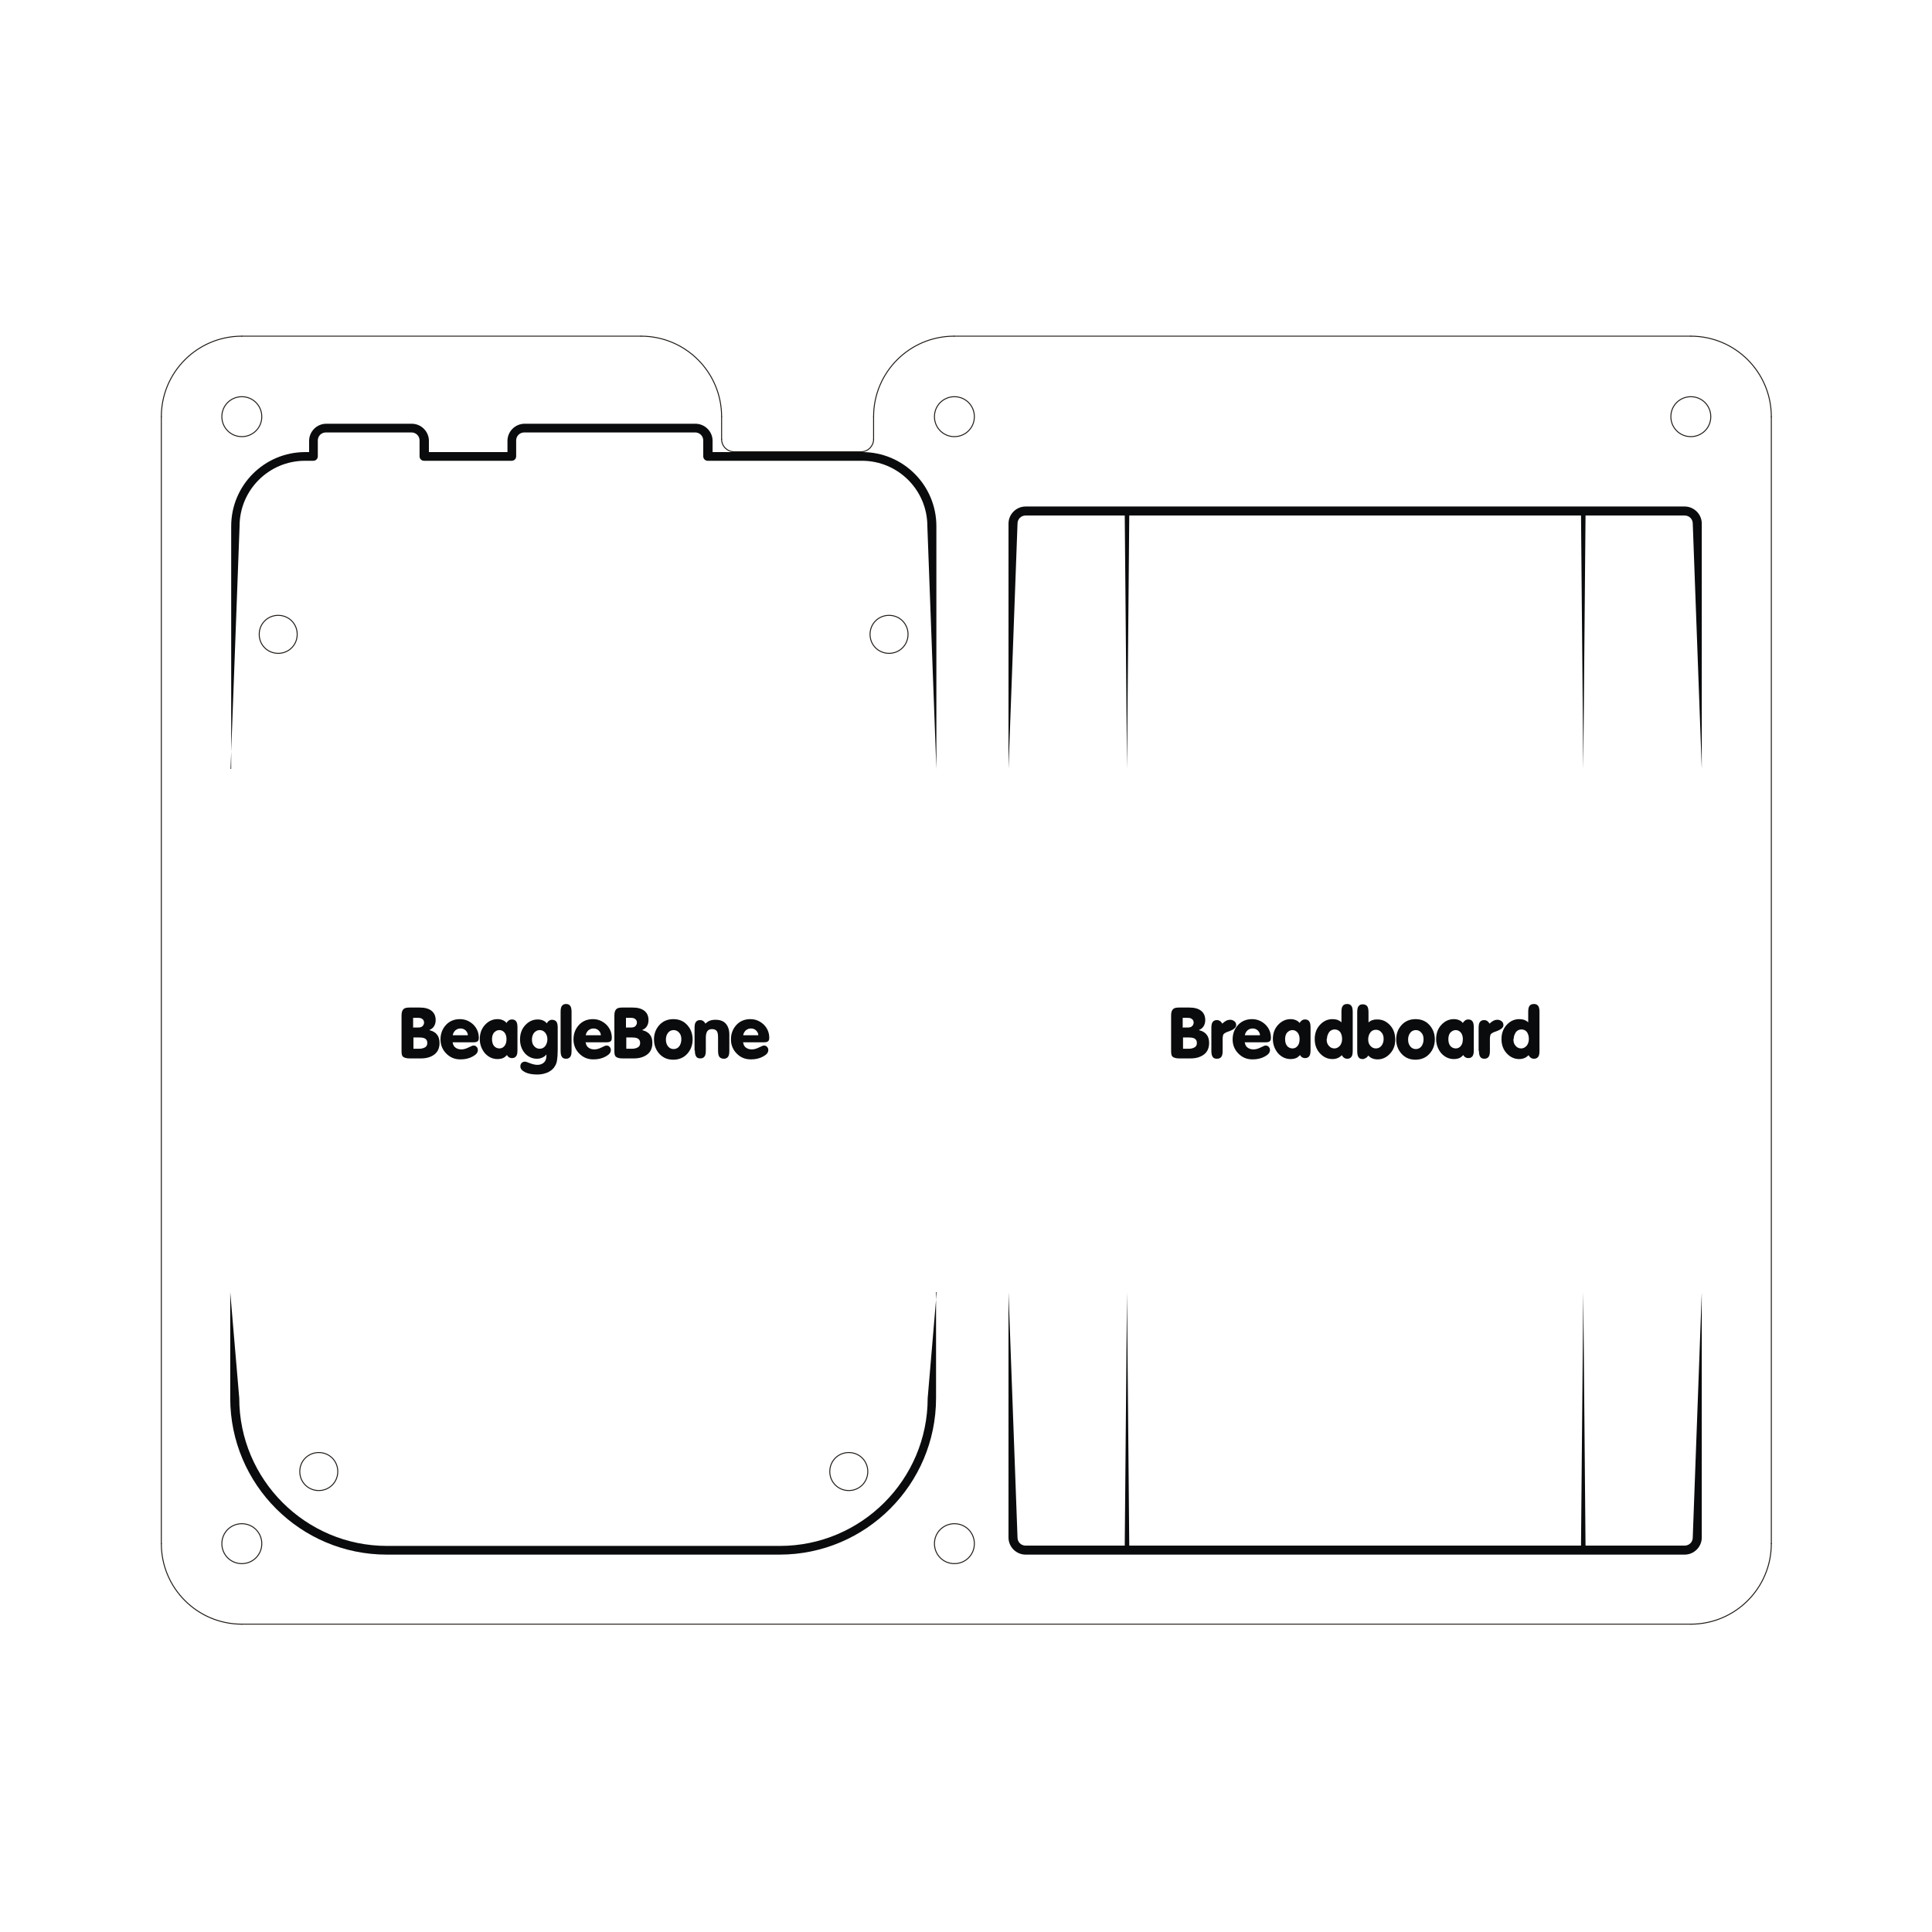 <?xml version="1.0" encoding="UTF-8"?>
<!DOCTYPE svg PUBLIC "-//W3C//DTD SVG 1.1//EN" "http://www.w3.org/Graphics/SVG/1.1/DTD/svg11.dtd">
<!-- Creator: CorelDRAW -->
<svg xmlns="http://www.w3.org/2000/svg" xml:space="preserve" width="6in" height="6in" style="shape-rendering:geometricPrecision; text-rendering:geometricPrecision; image-rendering:optimizeQuality; fill-rule:evenodd; clip-rule:evenodd"
viewBox="0 0 6 6"
 xmlns:xlink="http://www.w3.org/1999/xlink">
 <defs>
  <style type="text/css">
   <![CDATA[
    .str1 {stroke:#1F1A17;stroke-width:0.003}
    .str0 {stroke:#1F1A17;stroke-width:0.003;stroke-linecap:round;stroke-linejoin:round}
    .fil1 {fill:none;fill-rule:nonzero}
    .fil0 {fill:#0A0B0C;fill-rule:nonzero}
   ]]>
  </style>
 </defs>
 <g id="Layer_x0020_1">
  <path class="fil0" d="M1.272 3.287c-0.01,0 -0.016,-0.002 -0.02,-0.005 -0.004,-0.003 -0.005,-0.009 -0.005,-0.018l0 -0.11c0,-0.01 0.002,-0.016 0.006,-0.02 0.004,-0.004 0.01,-0.005 0.02,-0.005l0.03 0c0.016,0 0.028,0.003 0.037,0.01 0.009,0.007 0.013,0.017 0.013,0.029 0,0.008 -0.002,0.014 -0.005,0.019 -0.003,0.005 -0.008,0.009 -0.015,0.012 0.011,0.003 0.019,0.007 0.024,0.014 0.006,0.007 0.008,0.016 0.008,0.026 0,0.015 -0.005,0.027 -0.015,0.035 -0.01,0.008 -0.024,0.013 -0.042,0.013l-0.036 0zm0.012 -0.096l0 0 0.015 0c0.005,0 0.01,-0.001 0.013,-0.004 0.003,-0.003 0.005,-0.007 0.005,-0.011 0,-0.005 -0.002,-0.009 -0.005,-0.011 -0.003,-0.003 -0.008,-0.004 -0.014,-0.004l-0.015 0 0 0.031zm0 0.066l0 0 0.018 0c0.008,0 0.014,-0.002 0.019,-0.005 0.004,-0.003 0.006,-0.007 0.006,-0.013 0,-0.006 -0.002,-0.01 -0.006,-0.013 -0.004,-0.003 -0.011,-0.004 -0.019,-0.004l-0.018 0 0 0.035z"/>
  <path class="fil0" d="M1.406 3.238c0.001,0.007 0.004,0.012 0.008,0.015 0.005,0.004 0.011,0.006 0.019,0.006 0.007,0 0.014,-0.002 0.022,-0.006 0.008,-0.004 0.013,-0.006 0.015,-0.006 0.004,0 0.008,0.001 0.01,0.004 0.003,0.003 0.004,0.006 0.004,0.01 0,0.008 -0.005,0.014 -0.016,0.02 -0.011,0.006 -0.023,0.009 -0.038,0.009 -0.018,0 -0.032,-0.006 -0.044,-0.018 -0.012,-0.012 -0.018,-0.027 -0.018,-0.044 0,-0.018 0.006,-0.033 0.017,-0.045 0.011,-0.012 0.026,-0.018 0.043,-0.018 0.017,0 0.03,0.006 0.042,0.017 0.011,0.011 0.017,0.025 0.017,0.041 0,0.005 -0.001,0.009 -0.004,0.011 -0.002,0.002 -0.007,0.003 -0.014,0.003l-0.064 0zm-0 -0.023l0 0 0.047 0c-0,-0.006 -0.003,-0.011 -0.007,-0.015 -0.004,-0.004 -0.01,-0.006 -0.016,-0.006 -0.006,0 -0.011,0.002 -0.016,0.006 -0.004,0.004 -0.007,0.009 -0.008,0.015z"/>
  <path class="fil0" d="M1.575 3.276c-0.004,0.004 -0.008,0.008 -0.013,0.01 -0.005,0.002 -0.011,0.003 -0.017,0.003 -0.015,0 -0.028,-0.006 -0.039,-0.018 -0.01,-0.012 -0.016,-0.027 -0.016,-0.044 0,-0.017 0.005,-0.032 0.016,-0.044 0.011,-0.012 0.024,-0.018 0.039,-0.018 0.006,0 0.011,0.001 0.016,0.003 0.005,0.002 0.009,0.005 0.012,0.009 0.002,-0.004 0.005,-0.006 0.007,-0.008 0.003,-0.002 0.006,-0.003 0.01,-0.003 0.006,0 0.01,0.002 0.013,0.006 0.003,0.004 0.004,0.011 0.004,0.019l0 0.07c0,0.009 -0.001,0.015 -0.004,0.019 -0.003,0.004 -0.007,0.006 -0.013,0.006 -0.004,0 -0.007,-0.001 -0.01,-0.003 -0.003,-0.002 -0.005,-0.005 -0.007,-0.009zm-0.047 -0.049l0 0c0,0.009 0.002,0.016 0.006,0.021 0.004,0.005 0.01,0.008 0.017,0.008 0.007,0 0.012,-0.003 0.016,-0.008 0.004,-0.005 0.006,-0.012 0.006,-0.021 0,-0.008 -0.002,-0.015 -0.006,-0.02 -0.004,-0.005 -0.01,-0.008 -0.016,-0.008 -0.007,0 -0.012,0.003 -0.017,0.008 -0.004,0.005 -0.006,0.012 -0.006,0.02z"/>
  <path class="fil0" d="M1.699 3.272c-0.004,0.006 -0.009,0.01 -0.014,0.012 -0.005,0.003 -0.012,0.004 -0.018,0.004 -0.014,0 -0.027,-0.006 -0.037,-0.017 -0.01,-0.012 -0.015,-0.026 -0.015,-0.043 0,-0.017 0.005,-0.032 0.016,-0.044 0.011,-0.012 0.024,-0.018 0.039,-0.018 0.006,0 0.011,0.001 0.016,0.003 0.005,0.002 0.009,0.005 0.012,0.009 0.002,-0.003 0.004,-0.006 0.007,-0.008 0.003,-0.002 0.006,-0.003 0.009,-0.003 0.006,0 0.011,0.002 0.014,0.006 0.003,0.004 0.004,0.011 0.004,0.019l0 0.07c0,0.013 -0.001,0.023 -0.002,0.03 -0.001,0.007 -0.003,0.013 -0.006,0.018 -0.005,0.009 -0.012,0.015 -0.022,0.02 -0.009,0.004 -0.02,0.007 -0.033,0.007 -0.015,0 -0.028,-0.002 -0.038,-0.007 -0.01,-0.005 -0.015,-0.011 -0.015,-0.018 0,-0.004 0.001,-0.008 0.004,-0.011 0.003,-0.003 0.007,-0.004 0.011,-0.004 0.002,0 0.007,0.002 0.015,0.005 0.008,0.003 0.016,0.005 0.023,0.005 0.009,0 0.016,-0.003 0.021,-0.008 0.005,-0.005 0.007,-0.012 0.007,-0.022 0,-0 -3.93701e-005,-0.001 -0,-0.002 -8.26772e-005,-0.001 -0,-0.002 -0,-0.002zm-0.047 -0.044l0 0c0,0.009 0.002,0.016 0.007,0.021 0.004,0.005 0.01,0.008 0.017,0.008 0.007,0 0.013,-0.003 0.017,-0.008 0.004,-0.005 0.007,-0.013 0.007,-0.021 0,-0.008 -0.002,-0.015 -0.007,-0.021 -0.004,-0.005 -0.01,-0.008 -0.017,-0.008 -0.007,0 -0.012,0.003 -0.017,0.008 -0.004,0.005 -0.007,0.012 -0.007,0.021z"/>
  <path class="fil0" d="M1.741 3.143c0,-0.009 0.001,-0.015 0.004,-0.019 0.003,-0.004 0.007,-0.006 0.013,-0.006 0.006,0 0.01,0.002 0.013,0.006 0.003,0.004 0.004,0.011 0.004,0.019l0 0.12c0,0.009 -0.001,0.015 -0.004,0.019 -0.003,0.004 -0.007,0.006 -0.013,0.006 -0.006,0 -0.011,-0.002 -0.013,-0.006 -0.003,-0.004 -0.004,-0.011 -0.004,-0.019l0 -0.12z"/>
  <path class="fil0" d="M1.819 3.238c0.001,0.007 0.004,0.012 0.008,0.015 0.005,0.004 0.011,0.006 0.019,0.006 0.007,0 0.014,-0.002 0.022,-0.006 0.008,-0.004 0.013,-0.006 0.015,-0.006 0.004,0 0.008,0.001 0.01,0.004 0.003,0.003 0.004,0.006 0.004,0.01 0,0.008 -0.005,0.014 -0.016,0.02 -0.011,0.006 -0.023,0.009 -0.038,0.009 -0.018,0 -0.032,-0.006 -0.044,-0.018 -0.012,-0.012 -0.018,-0.027 -0.018,-0.044 0,-0.018 0.006,-0.033 0.017,-0.045 0.011,-0.012 0.026,-0.018 0.043,-0.018 0.017,0 0.03,0.006 0.042,0.017 0.011,0.011 0.017,0.025 0.017,0.041 0,0.005 -0.001,0.009 -0.004,0.011 -0.002,0.002 -0.007,0.003 -0.014,0.003l-0.064 0zm-0 -0.023l0 0 0.047 0c-0,-0.006 -0.003,-0.011 -0.007,-0.015 -0.004,-0.004 -0.01,-0.006 -0.016,-0.006 -0.006,0 -0.011,0.002 -0.016,0.006 -0.004,0.004 -0.007,0.009 -0.008,0.015z"/>
  <path class="fil0" d="M1.933 3.287c-0.01,0 -0.016,-0.002 -0.02,-0.005 -0.004,-0.003 -0.005,-0.009 -0.005,-0.018l0 -0.11c0,-0.01 0.002,-0.016 0.006,-0.02 0.004,-0.004 0.01,-0.005 0.02,-0.005l0.03 0c0.016,0 0.028,0.003 0.037,0.01 0.009,0.007 0.013,0.017 0.013,0.029 0,0.008 -0.002,0.014 -0.005,0.019 -0.003,0.005 -0.008,0.009 -0.015,0.012 0.011,0.003 0.019,0.007 0.024,0.014 0.006,0.007 0.008,0.016 0.008,0.026 0,0.015 -0.005,0.027 -0.015,0.035 -0.01,0.008 -0.024,0.013 -0.042,0.013l-0.036 0zm0.012 -0.096l0 0 0.015 0c0.005,0 0.01,-0.001 0.013,-0.004 0.003,-0.003 0.005,-0.007 0.005,-0.011 0,-0.005 -0.002,-0.009 -0.005,-0.011 -0.003,-0.003 -0.008,-0.004 -0.014,-0.004l-0.015 0 0 0.031zm0 0.066l0 0 0.018 0c0.008,0 0.014,-0.002 0.019,-0.005 0.004,-0.003 0.006,-0.007 0.006,-0.013 0,-0.006 -0.002,-0.01 -0.006,-0.013 -0.004,-0.003 -0.011,-0.004 -0.019,-0.004l-0.018 0 0 0.035z"/>
  <path class="fil0" d="M2.031 3.228c0,-0.018 0.006,-0.033 0.017,-0.045 0.011,-0.012 0.026,-0.018 0.043,-0.018 0.018,0 0.032,0.006 0.043,0.018 0.011,0.012 0.017,0.027 0.017,0.045 0,0.018 -0.006,0.033 -0.017,0.045 -0.011,0.012 -0.026,0.018 -0.043,0.018 -0.018,0 -0.032,-0.006 -0.043,-0.018 -0.011,-0.012 -0.017,-0.027 -0.017,-0.045zm0.037 -0l0 0c0,0.009 0.002,0.016 0.007,0.022 0.004,0.005 0.01,0.008 0.017,0.008 0.007,0 0.013,-0.003 0.017,-0.008 0.004,-0.005 0.007,-0.013 0.007,-0.022 0,-0.009 -0.002,-0.016 -0.007,-0.021 -0.004,-0.005 -0.01,-0.008 -0.017,-0.008 -0.007,0 -0.013,0.003 -0.017,0.008 -0.004,0.005 -0.007,0.012 -0.007,0.021z"/>
  <path class="fil0" d="M2.157 3.263l0 -0.07c0,-0.009 0.001,-0.015 0.004,-0.019 0.003,-0.004 0.007,-0.006 0.013,-0.006 0.004,0 0.007,0.001 0.01,0.003 0.003,0.002 0.005,0.005 0.007,0.008 0.004,-0.004 0.008,-0.007 0.013,-0.009 0.005,-0.002 0.011,-0.003 0.018,-0.003 0.014,0 0.025,0.004 0.032,0.012 0.007,0.008 0.011,0.019 0.011,0.034l0 0.05c0,0.009 -0.001,0.015 -0.004,0.019 -0.003,0.004 -0.007,0.006 -0.013,0.006 -0.006,0 -0.011,-0.002 -0.014,-0.006 -0.003,-0.004 -0.004,-0.011 -0.004,-0.019l0 -0.04c0,-0.01 -0.001,-0.017 -0.004,-0.021 -0.003,-0.004 -0.008,-0.006 -0.015,-0.006 -0.006,0 -0.011,0.002 -0.014,0.006 -0.003,0.004 -0.005,0.011 -0.005,0.02l0 0.04c0,0.009 -0.001,0.015 -0.004,0.019 -0.003,0.004 -0.007,0.006 -0.013,0.006 -0.006,0 -0.011,-0.002 -0.013,-0.006 -0.003,-0.004 -0.004,-0.011 -0.004,-0.019z"/>
  <path class="fil0" d="M2.308 3.238c0.001,0.007 0.004,0.012 0.008,0.015 0.005,0.004 0.011,0.006 0.019,0.006 0.007,0 0.014,-0.002 0.022,-0.006 0.008,-0.004 0.013,-0.006 0.015,-0.006 0.004,0 0.008,0.001 0.01,0.004 0.003,0.003 0.004,0.006 0.004,0.01 0,0.008 -0.005,0.014 -0.016,0.02 -0.011,0.006 -0.023,0.009 -0.038,0.009 -0.018,0 -0.032,-0.006 -0.044,-0.018 -0.012,-0.012 -0.018,-0.027 -0.018,-0.044 0,-0.018 0.006,-0.033 0.017,-0.045 0.011,-0.012 0.026,-0.018 0.043,-0.018 0.017,0 0.03,0.006 0.042,0.017 0.011,0.011 0.017,0.025 0.017,0.041 0,0.005 -0.001,0.009 -0.004,0.011 -0.002,0.002 -0.007,0.003 -0.014,0.003l-0.064 0zm-0 -0.023l0 0 0.047 0c-0,-0.006 -0.003,-0.011 -0.007,-0.015 -0.004,-0.004 -0.01,-0.006 -0.016,-0.006 -0.006,0 -0.011,0.002 -0.016,0.006 -0.004,0.004 -0.007,0.009 -0.008,0.015z"/>
  <path class="fil0" d="M3.662 3.287c-0.01,0 -0.016,-0.002 -0.02,-0.005 -0.004,-0.003 -0.005,-0.009 -0.005,-0.018l0 -0.11c0,-0.01 0.002,-0.016 0.006,-0.02 0.004,-0.004 0.01,-0.005 0.02,-0.005l0.03 0c0.016,0 0.028,0.003 0.037,0.01 0.009,0.007 0.013,0.017 0.013,0.029 0,0.008 -0.002,0.014 -0.005,0.019 -0.003,0.005 -0.008,0.009 -0.015,0.012 0.011,0.003 0.019,0.007 0.024,0.014 0.006,0.007 0.008,0.016 0.008,0.026 0,0.015 -0.005,0.027 -0.015,0.035 -0.01,0.008 -0.024,0.013 -0.042,0.013l-0.036 0zm0.012 -0.096l0 0 0.015 0c0.005,0 0.01,-0.001 0.013,-0.004 0.003,-0.003 0.005,-0.007 0.005,-0.011 0,-0.005 -0.002,-0.009 -0.005,-0.011 -0.003,-0.003 -0.008,-0.004 -0.014,-0.004l-0.015 0 0 0.031zm0 0.066l0 0 0.018 0c0.008,0 0.014,-0.002 0.019,-0.005 0.004,-0.003 0.006,-0.007 0.006,-0.013 0,-0.006 -0.002,-0.01 -0.006,-0.013 -0.004,-0.003 -0.011,-0.004 -0.019,-0.004l-0.018 0 0 0.035z"/>
  <path class="fil0" d="M3.762 3.263l0 -0.07c0,-0.009 0.001,-0.015 0.004,-0.019 0.003,-0.004 0.007,-0.006 0.013,-0.006 0.004,0 0.007,0.001 0.01,0.003 0.003,0.002 0.005,0.005 0.007,0.008 0.004,-0.004 0.008,-0.007 0.012,-0.009 0.004,-0.002 0.008,-0.003 0.013,-0.003 0.005,0 0.009,0.002 0.013,0.005 0.004,0.003 0.005,0.008 0.005,0.012 0,0.007 -0.007,0.013 -0.02,0.018 -0.005,0.002 -0.008,0.003 -0.011,0.004 -0.004,0.002 -0.007,0.004 -0.009,0.007 -0.001,0.003 -0.002,0.007 -0.002,0.014l0 0.036c0,0.009 -0.001,0.015 -0.004,0.019 -0.003,0.004 -0.007,0.006 -0.014,0.006 -0.006,0 -0.011,-0.002 -0.013,-0.006 -0.003,-0.004 -0.004,-0.011 -0.004,-0.019z"/>
  <path class="fil0" d="M3.866 3.238c0.001,0.007 0.004,0.012 0.008,0.015 0.005,0.004 0.011,0.006 0.019,0.006 0.007,0 0.014,-0.002 0.022,-0.006 0.008,-0.004 0.013,-0.006 0.015,-0.006 0.004,0 0.008,0.001 0.01,0.004 0.003,0.003 0.004,0.006 0.004,0.01 0,0.008 -0.005,0.014 -0.016,0.02 -0.011,0.006 -0.023,0.009 -0.038,0.009 -0.018,0 -0.032,-0.006 -0.044,-0.018 -0.012,-0.012 -0.018,-0.027 -0.018,-0.044 0,-0.018 0.006,-0.033 0.017,-0.045 0.011,-0.012 0.026,-0.018 0.043,-0.018 0.017,0 0.03,0.006 0.042,0.017 0.011,0.011 0.017,0.025 0.017,0.041 0,0.005 -0.001,0.009 -0.004,0.011 -0.002,0.002 -0.007,0.003 -0.014,0.003l-0.064 0zm-0 -0.023l0 0 0.047 0c-0,-0.006 -0.003,-0.011 -0.007,-0.015 -0.004,-0.004 -0.01,-0.006 -0.016,-0.006 -0.006,0 -0.011,0.002 -0.016,0.006 -0.004,0.004 -0.007,0.009 -0.008,0.015z"/>
  <path class="fil0" d="M4.038 3.276c-0.004,0.004 -0.008,0.008 -0.013,0.01 -0.005,0.002 -0.011,0.003 -0.017,0.003 -0.015,0 -0.028,-0.006 -0.039,-0.018 -0.01,-0.012 -0.016,-0.027 -0.016,-0.044 0,-0.017 0.005,-0.032 0.016,-0.044 0.011,-0.012 0.024,-0.018 0.039,-0.018 0.006,0 0.011,0.001 0.016,0.003 0.005,0.002 0.009,0.005 0.012,0.009 0.002,-0.004 0.005,-0.006 0.007,-0.008 0.003,-0.002 0.006,-0.003 0.01,-0.003 0.006,0 0.01,0.002 0.013,0.006 0.003,0.004 0.004,0.011 0.004,0.019l0 0.07c0,0.009 -0.001,0.015 -0.004,0.019 -0.003,0.004 -0.007,0.006 -0.013,0.006 -0.004,0 -0.007,-0.001 -0.01,-0.003 -0.003,-0.002 -0.005,-0.005 -0.007,-0.009zm-0.047 -0.049l0 0c0,0.009 0.002,0.016 0.006,0.021 0.004,0.005 0.01,0.008 0.017,0.008 0.007,0 0.012,-0.003 0.016,-0.008 0.004,-0.005 0.006,-0.012 0.006,-0.021 0,-0.008 -0.002,-0.015 -0.006,-0.02 -0.004,-0.005 -0.01,-0.008 -0.016,-0.008 -0.007,0 -0.012,0.003 -0.017,0.008 -0.004,0.005 -0.006,0.012 -0.006,0.02z"/>
  <path class="fil0" d="M4.167 3.277c-0.004,0.004 -0.008,0.007 -0.013,0.009 -0.005,0.002 -0.01,0.003 -0.016,0.003 -0.015,0 -0.028,-0.006 -0.039,-0.018 -0.011,-0.012 -0.016,-0.027 -0.016,-0.044 0,-0.017 0.005,-0.032 0.016,-0.044 0.011,-0.012 0.024,-0.018 0.039,-0.018 0.006,0 0.011,0.001 0.015,0.002 0.005,0.002 0.009,0.004 0.013,0.008l0 -0.032c0,-0.009 0.001,-0.015 0.004,-0.019 0.003,-0.004 0.007,-0.006 0.014,-0.006 0.006,0 0.01,0.002 0.013,0.006 0.003,0.004 0.004,0.011 0.004,0.019l0 0.12c0,0.009 -0.001,0.015 -0.004,0.019 -0.003,0.004 -0.007,0.006 -0.013,0.006 -0.004,0 -0.007,-0.001 -0.01,-0.003 -0.003,-0.002 -0.005,-0.005 -0.007,-0.008zm-0.047 -0.05l0 0c0,0.009 0.002,0.016 0.007,0.021 0.004,0.005 0.01,0.008 0.017,0.008 0.007,0 0.012,-0.003 0.017,-0.008 0.004,-0.005 0.007,-0.012 0.007,-0.021 0,-0.009 -0.002,-0.016 -0.006,-0.022 -0.004,-0.005 -0.01,-0.008 -0.017,-0.008 -0.007,0 -0.013,0.003 -0.017,0.008 -0.004,0.006 -0.007,0.013 -0.007,0.021z"/>
  <path class="fil0" d="M4.25 3.175c0.004,-0.003 0.008,-0.006 0.013,-0.007 0.005,-0.002 0.01,-0.002 0.015,-0.002 0.015,0 0.028,0.006 0.039,0.018 0.011,0.012 0.016,0.027 0.016,0.045 0,0.017 -0.005,0.031 -0.016,0.043 -0.011,0.012 -0.024,0.018 -0.039,0.018 -0.006,0 -0.011,-0.001 -0.016,-0.003 -0.005,-0.002 -0.009,-0.005 -0.013,-0.009 -0.002,0.004 -0.005,0.007 -0.008,0.008 -0.003,0.002 -0.006,0.003 -0.009,0.003 -0.006,0 -0.011,-0.002 -0.013,-0.006 -0.003,-0.004 -0.004,-0.011 -0.004,-0.019l0 -0.12c0,-0.009 0.001,-0.015 0.004,-0.019 0.003,-0.004 0.007,-0.006 0.013,-0.006 0.006,0 0.011,0.002 0.014,0.006 0.003,0.004 0.004,0.011 0.004,0.019l0 0.032zm-0.001 0.052l0 0c0,0.009 0.002,0.016 0.007,0.021 0.004,0.005 0.01,0.008 0.017,0.008 0.007,0 0.013,-0.003 0.017,-0.008 0.004,-0.005 0.007,-0.012 0.007,-0.021 0,-0.009 -0.002,-0.016 -0.007,-0.021 -0.004,-0.005 -0.01,-0.008 -0.017,-0.008 -0.007,0 -0.013,0.003 -0.017,0.008 -0.004,0.005 -0.007,0.013 -0.007,0.022z"/>
  <path class="fil0" d="M4.336 3.228c0,-0.018 0.006,-0.033 0.017,-0.045 0.011,-0.012 0.026,-0.018 0.043,-0.018 0.018,0 0.032,0.006 0.043,0.018 0.011,0.012 0.017,0.027 0.017,0.045 0,0.018 -0.006,0.033 -0.017,0.045 -0.011,0.012 -0.026,0.018 -0.043,0.018 -0.018,0 -0.032,-0.006 -0.043,-0.018 -0.011,-0.012 -0.017,-0.027 -0.017,-0.045zm0.037 -0l0 0c0,0.009 0.002,0.016 0.007,0.022 0.004,0.005 0.01,0.008 0.017,0.008 0.007,0 0.013,-0.003 0.017,-0.008 0.004,-0.005 0.007,-0.013 0.007,-0.022 0,-0.009 -0.002,-0.016 -0.007,-0.021 -0.004,-0.005 -0.01,-0.008 -0.017,-0.008 -0.007,0 -0.013,0.003 -0.017,0.008 -0.004,0.005 -0.007,0.012 -0.007,0.021z"/>
  <path class="fil0" d="M4.545 3.276c-0.004,0.004 -0.008,0.008 -0.013,0.01 -0.005,0.002 -0.011,0.003 -0.017,0.003 -0.015,0 -0.028,-0.006 -0.039,-0.018 -0.01,-0.012 -0.016,-0.027 -0.016,-0.044 0,-0.017 0.005,-0.032 0.016,-0.044 0.011,-0.012 0.024,-0.018 0.039,-0.018 0.006,0 0.011,0.001 0.016,0.003 0.005,0.002 0.009,0.005 0.012,0.009 0.002,-0.004 0.005,-0.006 0.007,-0.008 0.003,-0.002 0.006,-0.003 0.01,-0.003 0.006,0 0.01,0.002 0.013,0.006 0.003,0.004 0.004,0.011 0.004,0.019l0 0.07c0,0.009 -0.001,0.015 -0.004,0.019 -0.003,0.004 -0.007,0.006 -0.013,0.006 -0.004,0 -0.007,-0.001 -0.01,-0.003 -0.003,-0.002 -0.005,-0.005 -0.007,-0.009zm-0.047 -0.049l0 0c0,0.009 0.002,0.016 0.006,0.021 0.004,0.005 0.01,0.008 0.017,0.008 0.007,0 0.012,-0.003 0.016,-0.008 0.004,-0.005 0.006,-0.012 0.006,-0.021 0,-0.008 -0.002,-0.015 -0.006,-0.02 -0.004,-0.005 -0.01,-0.008 -0.016,-0.008 -0.007,0 -0.012,0.003 -0.017,0.008 -0.004,0.005 -0.006,0.012 -0.006,0.02z"/>
  <path class="fil0" d="M4.592 3.263l0 -0.07c0,-0.009 0.001,-0.015 0.004,-0.019 0.003,-0.004 0.007,-0.006 0.013,-0.006 0.004,0 0.007,0.001 0.01,0.003 0.003,0.002 0.005,0.005 0.007,0.008 0.004,-0.004 0.008,-0.007 0.012,-0.009 0.004,-0.002 0.008,-0.003 0.013,-0.003 0.005,0 0.009,0.002 0.013,0.005 0.004,0.003 0.005,0.008 0.005,0.012 0,0.007 -0.007,0.013 -0.02,0.018 -0.005,0.002 -0.008,0.003 -0.011,0.004 -0.004,0.002 -0.007,0.004 -0.009,0.007 -0.001,0.003 -0.002,0.007 -0.002,0.014l0 0.036c0,0.009 -0.001,0.015 -0.004,0.019 -0.003,0.004 -0.007,0.006 -0.013,0.006 -0.006,0 -0.011,-0.002 -0.013,-0.006 -0.003,-0.004 -0.004,-0.011 -0.004,-0.019z"/>
  <path class="fil0" d="M4.747 3.277c-0.004,0.004 -0.008,0.007 -0.013,0.009 -0.005,0.002 -0.01,0.003 -0.016,0.003 -0.015,0 -0.028,-0.006 -0.039,-0.018 -0.011,-0.012 -0.016,-0.027 -0.016,-0.044 0,-0.017 0.005,-0.032 0.016,-0.044 0.011,-0.012 0.024,-0.018 0.039,-0.018 0.006,0 0.011,0.001 0.015,0.002 0.005,0.002 0.009,0.004 0.013,0.008l0 -0.032c0,-0.009 0.001,-0.015 0.004,-0.019 0.003,-0.004 0.007,-0.006 0.014,-0.006 0.006,0 0.01,0.002 0.013,0.006 0.003,0.004 0.004,0.011 0.004,0.019l0 0.12c0,0.009 -0.001,0.015 -0.004,0.019 -0.003,0.004 -0.007,0.006 -0.013,0.006 -0.004,0 -0.007,-0.001 -0.01,-0.003 -0.003,-0.002 -0.005,-0.005 -0.007,-0.008zm-0.047 -0.05l0 0c0,0.009 0.002,0.016 0.007,0.021 0.004,0.005 0.01,0.008 0.017,0.008 0.007,0 0.012,-0.003 0.017,-0.008 0.004,-0.005 0.007,-0.012 0.007,-0.021 0,-0.009 -0.002,-0.016 -0.006,-0.022 -0.004,-0.005 -0.01,-0.008 -0.017,-0.008 -0.007,0 -0.013,0.003 -0.017,0.008 -0.004,0.006 -0.007,0.013 -0.007,0.021z"/>
  <path class="fil0" d="M0.716 2.388l0.028 -0.754c0,-0.112 0.091,-0.203 0.203,-0.203l0.026 0c0.008,0 0.014,-0.006 0.014,-0.014l0 -0.049c0,-0.014 0.011,-0.025 0.025,-0.025l0.266 0c0.014,0 0.025,0.011 0.025,0.025l0 0.049c0,0.008 0.006,0.014 0.014,0.014l0.272 0c0.008,0 0.014,-0.006 0.014,-0.014l0 -0.049c0,-0.014 0.011,-0.025 0.025,-0.025l0.531 0c0.014,0 0.025,0.011 0.025,0.025l0 0.049c0,0.008 0.006,0.014 0.014,0.014l0.479 0c0.112,0 0.203,0.091 0.203,0.203l0.028 0.754 0 -0.754c0,-0.127 -0.103,-0.23 -0.23,-0.23l-0.465 0 0 -0.035c0,-0.029 -0.024,-0.053 -0.053,-0.053l-0.531 0c-0.029,0 -0.053,0.024 -0.053,0.053l0 0.035 -0.244 0 0 -0.035c0,-0.029 -0.024,-0.053 -0.053,-0.053l-0.266 0c-0.029,0 -0.053,0.024 -0.053,0.053l0 0.035 -0.012 0c-0.127,0 -0.23,0.103 -0.23,0.23l0 0.754z"/>
  <path class="fil0" d="M2.909 4.013l-0.028 0.329c0,0.253 -0.206,0.459 -0.459,0.459l-1.22 0c-0.253,0 -0.459,-0.206 -0.459,-0.459l-0.028 -0.329 0 0.329c0,0.268 0.218,0.486 0.486,0.486l1.22 0c0.268,0 0.486,-0.218 0.486,-0.486l0 -0.329z"/>
  <path class="fil0" d="M3.132 2.388l0.028 -0.762c0,-0.014 0.011,-0.025 0.025,-0.025l0.308 0 0.007 0.787 0.007 -0.787 1.403 0 0.007 0.787 0.007 -0.787 0.308 0c0.014,0 0.025,0.011 0.025,0.025l0.028 0.762 0 -0.762c0,-0.029 -0.024,-0.053 -0.053,-0.053l-2.047 0c-0.029,0 -0.053,0.024 -0.053,0.053l0 0.762z"/>
  <path class="fil0" d="M5.285 4.013l-0.028 0.762c0,0.014 -0.011,0.025 -0.025,0.025l-0.308 0 -0.007 -0.787 -0.007 0.787 -1.403 0 -0.007 -0.787 -0.007 0.787 -0.308 0c-0.014,0 -0.025,-0.011 -0.025,-0.025l-0.028 -0.762 0 0.762c0,0.029 0.024,0.053 0.053,0.053l2.047 0c0.029,0 0.053,-0.024 0.053,-0.053l0 -0.762z"/>
  <g id="_41517656">
   <path id="_42186424" class="fil1 str0" d="M5.251 1.044c0.138,0 0.25,0.112 0.25,0.25"/>
   <line id="_43728840" class="fil1 str0" x1="5.501" y1="1.294" x2="5.501" y2= "4.794" />
   <path id="_43381704" class="fil1 str0" d="M5.501 4.794c0,0.138 -0.112,0.25 -0.25,0.25"/>
   <line id="_44377184" class="fil1 str0" x1="5.251" y1="5.044" x2="0.751" y2= "5.044" />
   <path id="_61493504" class="fil1 str0" d="M0.751 5.044c-0.138,0 -0.25,-0.112 -0.25,-0.25"/>
   <line id="_61944472" class="fil1 str0" x1="0.501" y1="4.794" x2="0.501" y2= "1.294" />
   <path id="_61491336" class="fil1 str0" d="M0.501 1.294c0,-0.138 0.112,-0.25 0.25,-0.25"/>
   <line id="_61489328" class="fil1 str0" x1="0.751" y1="1.044" x2="1.991" y2= "1.044" />
   <path id="_43043384" class="fil1 str0" d="M1.991 1.044c0.138,0 0.25,0.112 0.25,0.25"/>
   <line id="_61496168" class="fil1 str0" x1="2.241" y1="1.294" x2="2.241" y2= "1.364" />
   <path id="_61493272" class="fil1 str0" d="M2.241 1.364c0,0.022 0.018,0.039 0.039,0.039"/>
   <line id="_41517024" class="fil1 str0" x1="2.28" y1="1.403" x2="2.674" y2= "1.403" />
   <path id="_41516952" class="fil1 str0" d="M2.674 1.403c0.022,0 0.039,-0.018 0.039,-0.039"/>
   <line id="_41516880" class="fil1 str0" x1="2.713" y1="1.364" x2="2.713" y2= "1.294" />
   <path id="_41516808" class="fil1 str0" d="M2.713 1.294c0,-0.138 0.112,-0.25 0.25,-0.25"/>
   <line id="_41517288" class="fil1 str0" x1="2.963" y1="1.044" x2="5.251" y2= "1.044" />
  </g>
  <g id="_41524408">
   <path id="_41517336" class="fil1 str0" d="M0.813 1.294c0,0.035 -0.028,0.062 -0.062,0.062 -0.035,0 -0.062,-0.028 -0.062,-0.062 0,-0.035 0.028,-0.062 0.062,-0.062 0.035,0 0.062,0.028 0.062,0.062"/>
   <path id="_41517408" class="fil1 str0" d="M3.026 1.294c0,0.035 -0.028,0.062 -0.062,0.062 -0.035,0 -0.062,-0.028 -0.062,-0.062 0,-0.035 0.028,-0.062 0.062,-0.062 0.035,0 0.062,0.028 0.062,0.062"/>
   <path id="_41517480" class="fil1 str0" d="M5.313 1.294c0,0.035 -0.028,0.062 -0.062,0.062 -0.035,0 -0.062,-0.028 -0.062,-0.062 0,-0.035 0.028,-0.062 0.062,-0.062 0.035,0 0.062,0.028 0.062,0.062"/>
   <path id="_41517744" class="fil1 str0" d="M0.813 4.794c0,0.035 -0.028,0.062 -0.062,0.062 -0.035,0 -0.062,-0.028 -0.062,-0.062 0,-0.035 0.028,-0.062 0.062,-0.062 0.035,0 0.062,0.028 0.062,0.062"/>
   <path id="_41515232" class="fil1 str0" d="M3.026 4.794c0,0.035 -0.028,0.062 -0.062,0.062 -0.035,0 -0.062,-0.028 -0.062,-0.062 0,-0.035 0.028,-0.062 0.062,-0.062 0.035,0 0.062,0.028 0.062,0.062"/>
   <path id="_41515160" class="fil1 str1" d="M2.761 2.029c-0.033,0 -0.059,-0.026 -0.059,-0.059 0,-0.033 0.026,-0.059 0.059,-0.059 0.033,0 0.059,0.026 0.059,0.059 0,0.033 -0.026,0.059 -0.059,0.059"/>
   <path id="_41515088" class="fil1 str1" d="M0.864 2.029c-0.033,0 -0.059,-0.026 -0.059,-0.059 0,-0.033 0.026,-0.059 0.059,-0.059 0.033,0 0.059,0.026 0.059,0.059 0,0.033 -0.026,0.059 -0.059,0.059"/>
   <path id="_41431840" class="fil1 str1" d="M2.636 4.629c-0.033,0 -0.059,-0.026 -0.059,-0.059 0,-0.033 0.026,-0.059 0.059,-0.059 0.033,0 0.059,0.026 0.059,0.059 0,0.033 -0.026,0.059 -0.059,0.059"/>
   <path id="_61505896" class="fil1 str1" d="M0.99 4.629c-0.033,0 -0.059,-0.026 -0.059,-0.059 0,-0.033 0.026,-0.059 0.059,-0.059 0.033,0 0.059,0.026 0.059,0.059 0,0.033 -0.026,0.059 -0.059,0.059"/>
  </g>
 </g>
</svg>
